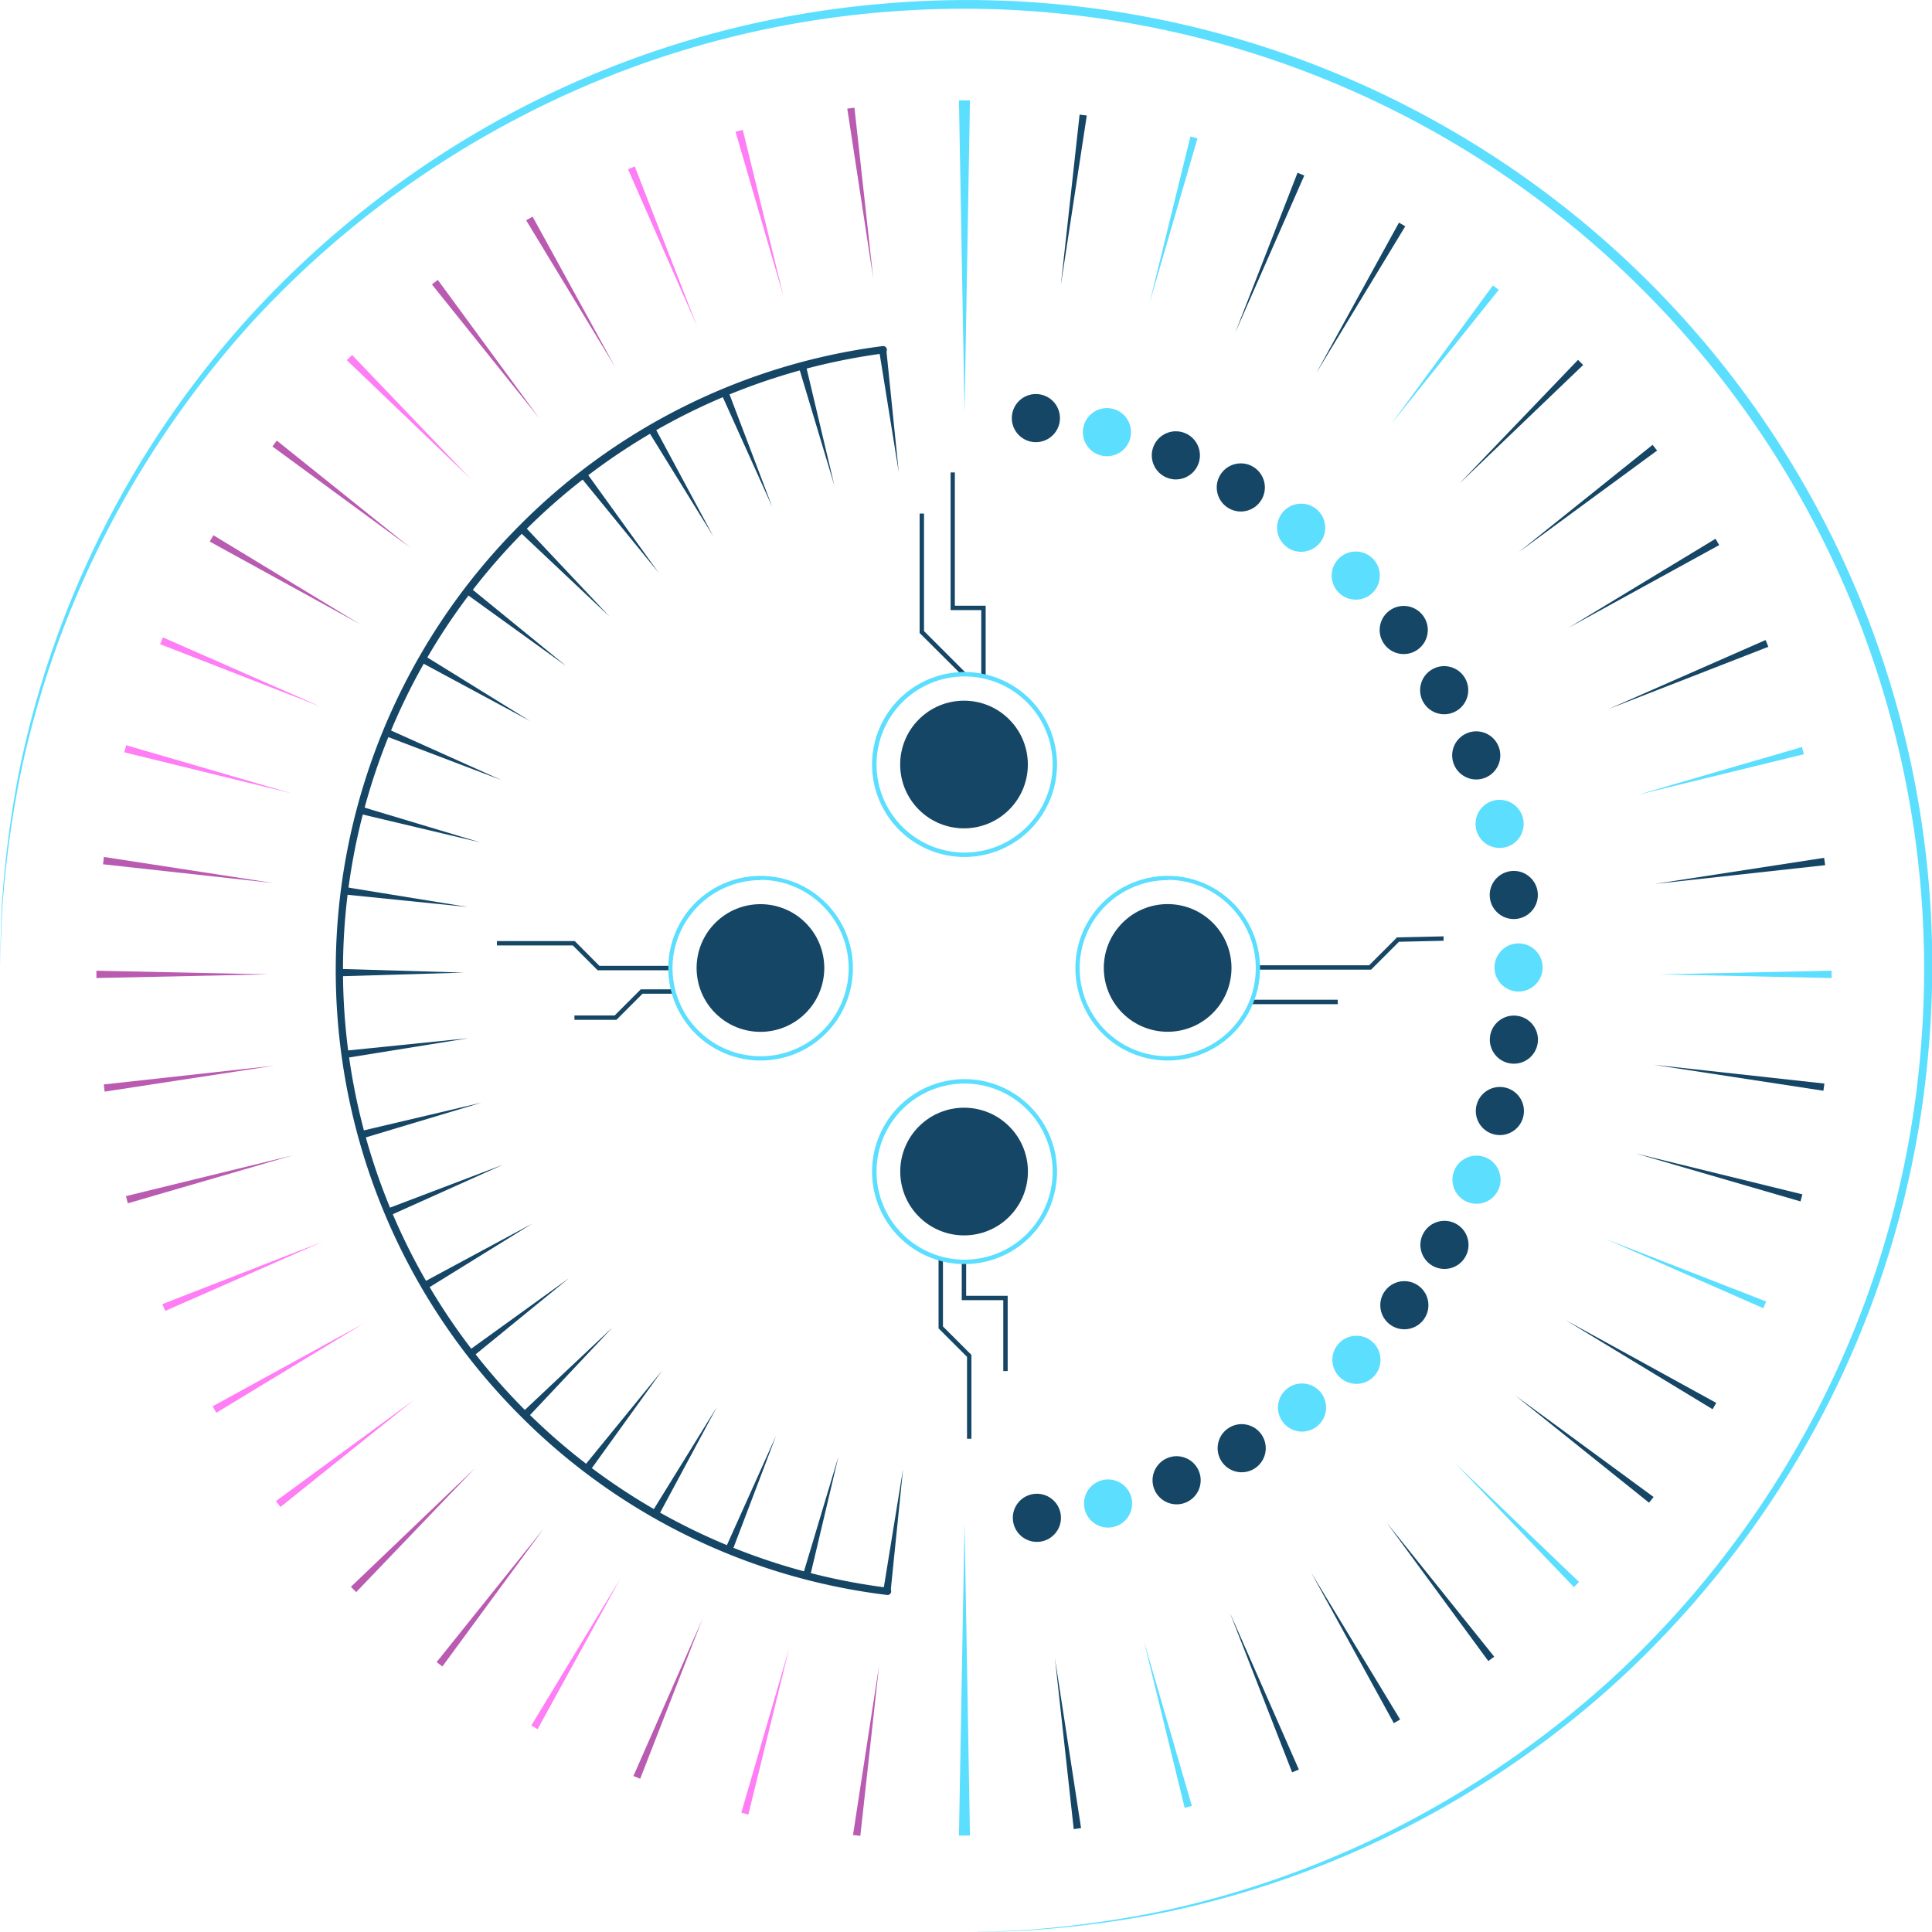 <svg preserveAspectRatio="none" id="Layer_1" data-name="Layer 1" xmlns="http://www.w3.org/2000/svg" viewBox="0 0 131.64 131.64"><defs><style>.cls-1{fill:#5cdeff}.cls-2{fill:#ba5bb2}.cls-3{fill:#154666}.cls-4{fill:#ff7df5}</style></defs><path class="cls-1" d="M66.09 6.84l-.37 21.29-.38-21.29h.75zM65.72 103.78l.37 21.29h-.75l.38-21.29z"/><path class="cls-2" d="M58.22 7.34l1.28 11.63L57.73 7.4l.49-.06z"/><path class="cls-3" d="M71.88 112.99l1.78 11.57-.5.07-1.28-11.64z"/><path class="cls-4" d="M50.61 8.85l2.78 11.37-3.27-11.24.49-.13z"/><path class="cls-1" d="M77.94 111.81l3.27 11.24-.49.13-2.78-11.37z"/><path class="cls-4" d="M43.25 11.34l4.25 10.9-4.71-10.71.46-.19z"/><path class="cls-3" d="M83.79 109.86l4.71 10.71-.46.19-4.25-10.9z"/><path class="cls-2" d="M36.29 14.76l5.63 10.26-6.07-10.01.44-.25z"/><path class="cls-3" d="M89.34 107.15l6.06 10.01-.43.25-5.63-10.26z"/><path class="cls-2" d="M29.83 19.07l6.92 9.44-7.32-9.13.4-.31z"/><path class="cls-3" d="M94.48 103.74l7.33 9.14-.4.3-6.93-9.44z"/><path class="cls-4" d="M23.99 24.19l8.09 8.45-8.45-8.1.36-.35z"/><path class="cls-1" d="M99.14 99.69l8.45 8.1-.35.35-8.1-8.45z"/><path class="cls-2" d="M18.86 30.02l9.13 7.32-9.43-6.92.3-.4z"/><path class="cls-3" d="M103.23 95.07l9.44 6.93-.31.39-9.13-7.32z"/><path class="cls-2" d="M14.54 36.47l10.01 6.07-10.26-5.64.25-.43z"/><path class="cls-3" d="M106.68 89.95l10.26 5.64-.25.43-10.01-6.07z"/><path class="cls-4" d="M11.1 43.43l10.72 4.71-10.91-4.25.19-.46z"/><path class="cls-1" d="M109.43 84.43l10.91 4.25-.19.46-10.72-4.71z"/><path class="cls-4" d="M8.6 50.78l11.24 3.27-11.37-2.79.13-.48z"/><path class="cls-3" d="M111.44 78.59l11.37 2.79-.13.48-11.24-3.27z"/><path class="cls-2" d="M7.08 58.39l11.57 1.78-11.63-1.28.06-.5z"/><path class="cls-3" d="M112.67 72.55l11.64 1.28-.07.49-11.57-1.77z"/><path class="cls-2" d="M6.57 66.14l11.7.25-11.7.25v-.5z"/><path class="cls-1" d="M113.1 66.39l11.7-.25v.5l-11.7-.25z"/><path class="cls-2" d="M7.07 73.89l11.63-1.28-11.57 1.77-.06-.49z"/><path class="cls-3" d="M112.72 60.23l11.57-1.78.07.5-11.64 1.28z"/><path class="cls-2" d="M8.58 81.5l11.37-2.78-11.24 3.27-.13-.49z"/><path class="cls-1" d="M111.54 54.17l11.24-3.27.13.49-11.37 2.78z"/><path class="cls-4" d="M11.06 88.86l10.91-4.25-10.71 4.71-.2-.46z"/><path class="cls-3" d="M109.58 48.32l10.72-4.71.19.46-10.91 4.25z"/><path class="cls-4" d="M14.49 95.82l10.26-5.63-10.01 6.07-.25-.44z"/><path class="cls-3" d="M106.88 42.77l10.01-6.06.25.43-10.26 5.63z"/><path class="cls-4" d="M18.8 102.28l9.44-6.92-9.13 7.32-.31-.4z"/><path class="cls-3" d="M103.47 37.63l9.13-7.32.31.39-9.44 6.93z"/><path class="cls-2" d="M23.91 108.12l8.46-8.09-8.1 8.45-.36-.36z"/><path class="cls-3" d="M99.42 32.97l8.1-8.45.35.35-8.45 8.1z"/><path class="cls-2" d="M29.75 113.25l7.32-9.13-6.93 9.43-.39-.3z"/><path class="cls-1" d="M94.8 28.88l6.92-9.43.4.3-7.32 9.13z"/><path class="cls-4" d="M36.2 117.57l6.07-10.01-5.64 10.26-.43-.25z"/><path class="cls-3" d="M89.68 25.43l5.64-10.26.43.25-6.07 10.01z"/><path class="cls-2" d="M43.16 121.01l4.71-10.72-4.25 10.91-.46-.19z"/><path class="cls-3" d="M84.16 22.68l4.25-10.91.46.19-4.71 10.72z"/><path class="cls-4" d="M50.51 123.51l3.27-11.24-2.79 11.37-.48-.13z"/><path class="cls-1" d="M78.32 20.67L81.11 9.3l.48.13-3.27 11.24z"/><path class="cls-2" d="M58.12 125.03l1.78-11.57-1.28 11.63-.5-.06z"/><path class="cls-3" d="M72.28 19.44l1.28-11.63.49.06-1.77 11.57zM60.39 23.82l.85 8.37-1.34-8.31.49-.06zM54.91 24.89l1.94 8.19-2.42-8.06.48-.13zM49.63 26.67l2.99 7.87-3.46-7.68.47-.19zM44.62 29.13l3.98 7.41-4.42-7.16.44-.25zM39.97 32.22l4.92 6.82-5.32-6.52.4-.3zM35.76 35.88l5.77 6.13-6.12-5.77.35-.36zM32.07 40.07l6.52 5.32-6.82-4.92.3-.4zM28.96 44.7l7.16 4.43-7.41-3.99.25-.44zM26.48 49.7l7.68 3.45-7.87-2.99.19-.46zM24.68 54.98l8.05 2.42-8.18-1.94.13-.48zM23.57 60.45l8.31 1.35-8.37-.85.06-.5zM23.19 66.02l8.42.25-8.42.25v-.5zM23.55 71.59l8.37-.85-8.31 1.34-.06-.49zM24.62 77.06l8.19-1.93-8.06 2.42-.13-.49zM26.4 82.35l7.87-2.99-7.68 3.45-.19-.46zM28.86 87.36l7.41-3.99-7.16 4.43-.25-.44zM31.95 92.01l6.82-4.92-6.52 5.32-.3-.4zM35.61 96.21l6.13-5.77-5.77 6.13-.36-.36zM39.8 99.9l5.32-6.52-4.92 6.83-.4-.31zM44.43 103.02l4.42-7.16-3.98 7.41-.44-.25zM49.43 105.5l3.45-7.68-2.99 7.87-.46-.19zM54.71 107.3l2.42-8.06-1.94 8.19-.48-.13zM60.18 108.41l1.35-8.31-.85 8.37-.5-.06z"/><path class="cls-1" d="M157.27 360l.08-3.48a71.81 71.81 0 011.19-9.75 65.67 65.67 0 0115.6-31 66.74 66.74 0 0118.5-14.29 65.55 65.55 0 0125.06-7.2 65.76 65.76 0 0171 71 65.54 65.54 0 01-7.2 25.06 66.74 66.74 0 01-14.29 18.5 65.66 65.66 0 01-31 15.6 71.81 71.81 0 01-9.75 1.19l-3.48.08 3.47-.11a71.72 71.72 0 009.73-1.28 65.51 65.51 0 0014.42-4.84 67.25 67.25 0 0016.36-10.93 66.3 66.3 0 0014.14-18.43 65 65 0 007.07-24.88 65.43 65.43 0 00-70.39-70.39 65 65 0 00-24.88 7.07A66.3 66.3 0 00174.44 316a67.23 67.23 0 00-10.93 16.36 65.51 65.51 0 00-4.84 14.42 71.71 71.71 0 00-1.28 9.73z" transform="translate(-157.27 -294.05)"/><circle class="cls-3" cx="227.93" cy="397.47" r="1.64" transform="rotate(-7.5 -2093.887 1450.257)"/><circle class="cls-1" cx="232.77" cy="396.5" r="1.64" transform="rotate(-15 -962.652 846.763)"/><circle class="cls-3" cx="237.45" cy="394.91" r="1.64" transform="rotate(-22.5 -580.332 643.234)"/><circle class="cls-3" cx="241.88" cy="392.72" r="1.64" transform="rotate(-30 -385.452 539.178)"/><circle class="cls-1" cx="245.99" cy="389.97" r="1.64" transform="rotate(-37.5 -265.791 474.595)"/><circle class="cls-1" cx="249.7" cy="386.7" r="1.64" transform="rotate(-45 -183.884 429.527)"/><circle class="cls-3" cx="252.96" cy="382.99" r="1.64" transform="rotate(-52.5 -123.82 395.419)"/><circle class="cls-3" cx="255.7" cy="378.87" r="1.64" transform="rotate(-60 -77.592 368.054)"/><circle class="cls-1" cx="257.88" cy="374.44" r="1.64" transform="rotate(-67.5 -40.803 345.101)"/><circle class="cls-3" cx="259.47" cy="369.76" r="1.64" transform="rotate(-75 -10.779 325.212)"/><circle class="cls-3" cx="260.43" cy="364.91" r="1.64" transform="rotate(-82.5 14.128 307.545)"/><circle class="cls-1" cx="103.47" cy="65.92" r="1.64"/><circle class="cls-3" cx="260.42" cy="355.04" r="1.64" transform="rotate(-7.5 -2061.455 1407.794)"/><circle class="cls-1" cx="259.45" cy="350.2" r="1.64" transform="rotate(-15 -936.003 800.468)"/><circle class="cls-3" cx="257.86" cy="345.52" r="1.64" transform="rotate(-22.5 -559.921 593.83)"/><circle class="cls-3" cx="255.67" cy="341.09" r="1.64" transform="rotate(-30 -371.692 487.525)"/><circle class="cls-3" cx="252.92" cy="336.98" r="1.64" transform="rotate(-37.5 -258.845 421.611)"/><circle class="cls-1" cx="249.65" cy="333.27" r="1.64" transform="rotate(-45 -183.938 376.09)"/><circle class="cls-1" cx="245.93" cy="330.01" r="1.64" transform="rotate(-52.5 -130.846 342.443)"/><circle class="cls-3" cx="241.82" cy="327.27" r="1.64" transform="rotate(-60 -91.479 316.446)"/><circle class="cls-3" cx="237.39" cy="325.09" r="1.64" transform="rotate(-67.5 -61.294 295.745)"/><circle class="cls-1" cx="232.7" cy="323.5" r="1.64" transform="rotate(-75 -37.547 278.956)"/><circle class="cls-3" cx="227.86" cy="322.54" r="1.64" transform="rotate(-82.5 -18.43 265.185)"/><path class="cls-3" d="M217.75 402.73a42.47 42.47 0 01-25.06-12.24 42.94 42.94 0 010-60.66 42.49 42.49 0 0124.73-12.2.26.26 0 01.28.22.25.25 0 01-.22.28 42.4 42.4 0 00.33 84.11.25.25 0 01-.06.49z" transform="translate(-157.27 -294.05)"/><path class="cls-3" d="M93.42 66.07H85.7v-.3h7.59l1.9-1.9h.06l3.11-.07v.3l-3.04.07-1.9 1.9zM85.25 68.12h5.9v.3h-5.9zM45.67 66.11h-4.95l-1.69-1.69h-5.17v-.3h5.3l1.68 1.69h4.83v.3zM42 69.49h-2.86v-.3h2.74l1.78-1.78h2.22v.3h-2.1L42 69.49zM66.19 98.03h-.3v-5.58l-1.94-1.94v-4.75h.3v4.62l1.94 1.94v5.71zM68.66 93.42h-.3v-4.83h-2.83v-2.62h.3v2.32h2.83v5.13zM65.58 46.04l-2.92-2.91v-8.14h.3V43l2.83 2.83-.21.21zM67.16 46.08h-.3v-4.51h-2.09v-9.38h.29v9.08h2.1v4.81z"/><path class="cls-1" d="M223 380.18a6.3 6.3 0 114.45-10.75 6.3 6.3 0 01-4.45 10.75zm0-12.3a6 6 0 104.24 1.76 6 6 0 00-4.24-1.76z" transform="translate(-157.27 -294.05)"/><circle class="cls-3" cx="222.96" cy="373.88" r="4.35" transform="rotate(-45 -210.63 416.695)"/><path class="cls-1" d="M236.83 366.31a6.29 6.29 0 114.45-1.84 6.28 6.28 0 01-4.45 1.84zm0-12.29a6 6 0 104.24 1.75 6 6 0 00-4.24-1.77z" transform="translate(-157.27 -294.05)"/><circle class="cls-3" cx="236.83" cy="360.01" r="4.35" transform="rotate(-45 -196.765 402.823)"/><path class="cls-1" d="M209.09 366.31a6.29 6.29 0 114.45-1.84 6.28 6.28 0 01-4.45 1.84zm0-12.29a6 6 0 104.24 1.75 6 6 0 00-4.24-1.77z" transform="translate(-157.27 -294.05)"/><circle class="cls-3" cx="209.09" cy="360.01" r="4.35" transform="rotate(-45 -224.502 402.832)"/><path class="cls-1" d="M223 352.44a6.3 6.3 0 114.45-10.75 6.3 6.3 0 01-4.45 10.75zm0-12.3a6 6 0 104.24 1.76 6 6 0 00-4.24-1.76z" transform="translate(-157.27 -294.05)"/><circle class="cls-3" cx="222.96" cy="346.14" r="4.35" transform="rotate(-45 -210.626 388.964)"/></svg>